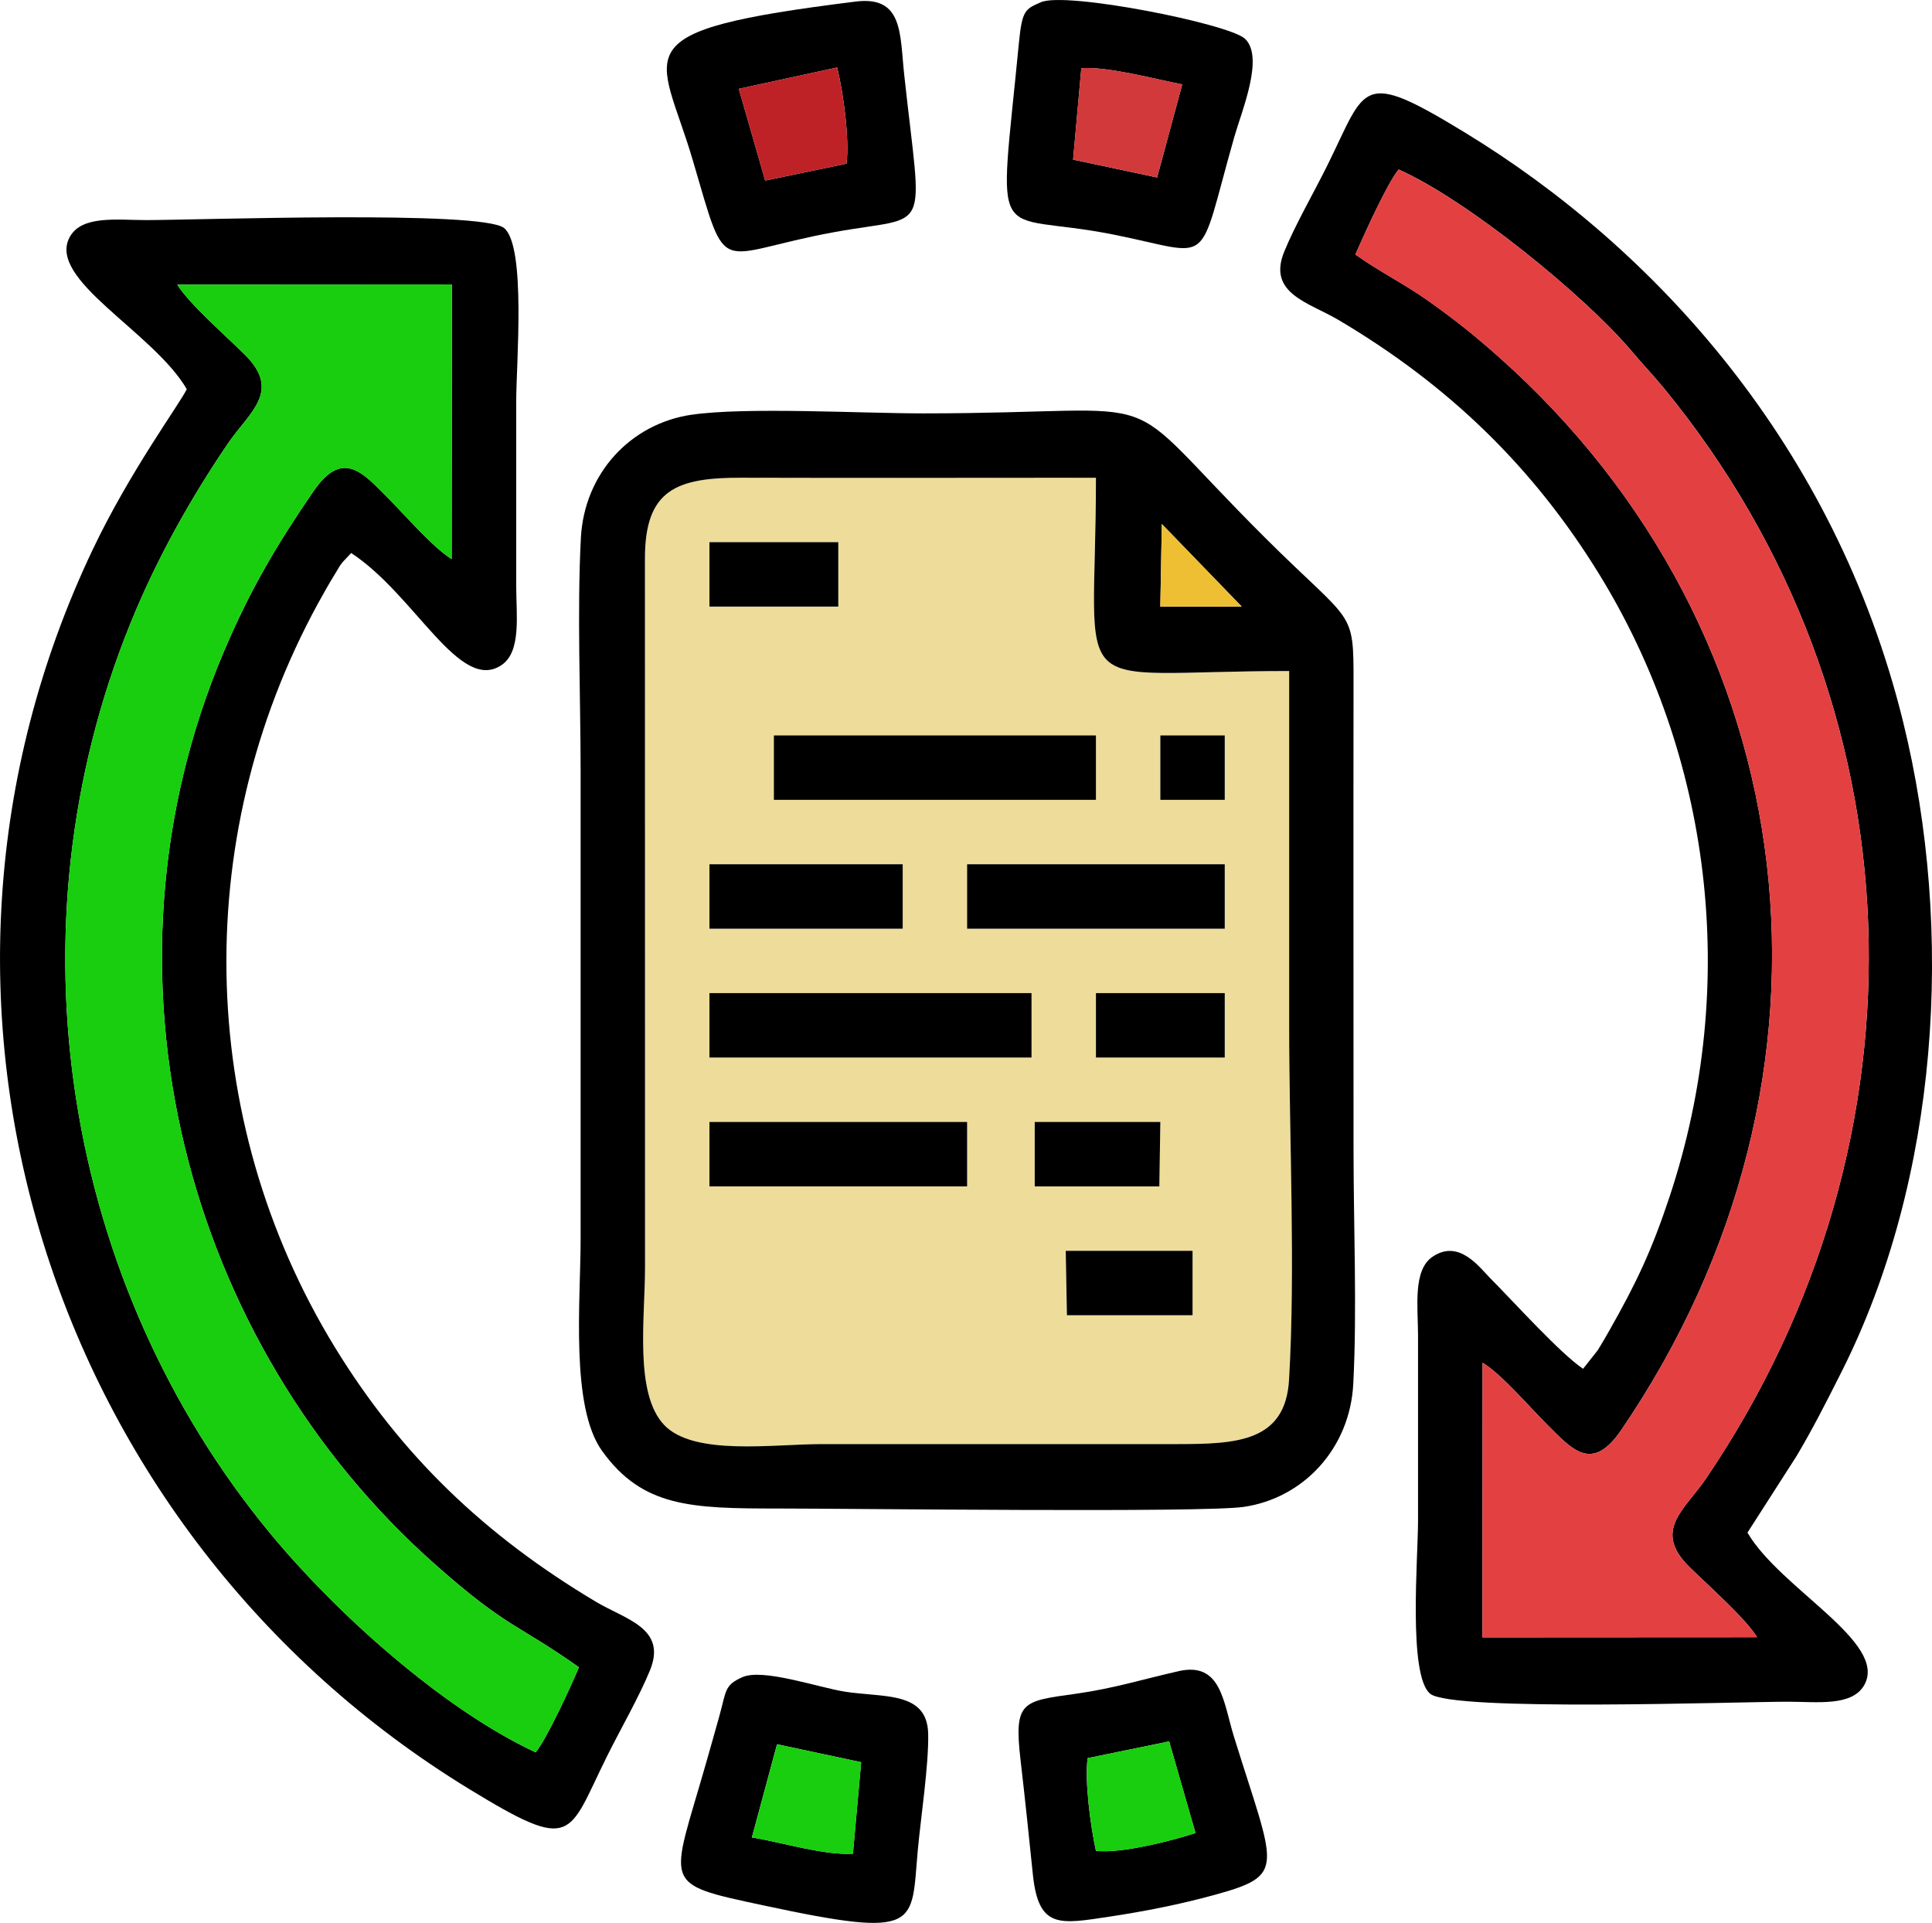 <?xml version="1.0" encoding="UTF-8"?>
<!DOCTYPE svg PUBLIC "-//W3C//DTD SVG 1.1//EN" "http://www.w3.org/Graphics/SVG/1.1/DTD/svg11.dtd">
<!-- Creator: CorelDRAW 2020 (64-Bit) -->
<svg xmlns="http://www.w3.org/2000/svg" xml:space="preserve" width="169.298mm" height="168.478mm" version="1.1" style="shape-rendering:geometricPrecision; text-rendering:geometricPrecision; image-rendering:optimizeQuality; fill-rule:evenodd; clip-rule:evenodd"
viewBox="0 0 893.49 889.16"
 xmlns:xlink="http://www.w3.org/1999/xlink"
 xmlns:xodm="http://www.corel.com/coreldraw/odm/2003">
 <defs>
  <style type="text/css">
   <![CDATA[
    .fil1 {fill:black}
    .fil2 {fill:#18CE0F}
    .fil4 {fill:#BF2226}
    .fil5 {fill:#D1393B}
    .fil3 {fill:#E34042}
    .fil6 {fill:#EEBE33}
    .fil0 {fill:#EEDC9A}
   ]]>
  </style>
 </defs>
 <g id="Capa_x0020_1">
  <g id="_2513042892512">
   <path class="fil0" d="M492.87 578.38l58.65 0 0 29.79 -58.1 0 -0.55 -29.79zm-14.34 -59.58l58.1 0 -0.47 29.79 -57.63 0 0 -29.79zm-150.43 0l119.16 0 0 29.79 -119.16 0 0 -29.79zm178.73 -59.58l59.58 0 0 29.79 -59.58 0 0 -29.79zm-178.73 0l148.95 0 0 29.79 -148.95 0 0 -29.79zm119.16 -59.58l119.16 0 0 29.79 -119.16 0 0 -29.79zm-119.16 0l89.37 0 0 29.79 -89.37 0 0 -29.79zm208.52 -59.58l29.79 0 0 29.79 -29.79 0 0 -29.79zm-178.73 0l148.95 0 0 29.79 -148.95 0 0 -29.79zm-29.79 -89.37l59.58 0 0 29.79 -59.58 0 0 -29.79zm268.1 59.58c-105.67,0 -89.37,16.3 -89.37,-89.37 -54.61,0 -109.24,0.15 -163.84,-0.01 -30.38,-0.09 -44.7,5.69 -44.73,37.2l0.04 327.73c0,23.63 -5.01,58.47 8.84,73.07 13.71,14.44 50.27,8.85 73.08,8.85l163.84 0c27.85,0.01 50.37,-0.98 52.07,-29.73 3.01,-50.9 0.06,-111.88 0.06,-163.9 0,-54.61 0,-109.23 0,-163.84z"/>
   <path class="fil1" d="M646.82 78.37c31.6,13.99 86.17,58.32 108.09,84.37 4.98,5.92 9.73,10.84 14.73,16.93 119.03,145.05 126.09,346.67 19.34,503.99 -9.8,14.44 -24.9,23.99 -7.63,40.97 8.26,8.12 26.01,23.77 31.22,32.41l-127 0.07 0.08 -126.98c8.71,5.25 21.56,20.33 29.63,28.38 11.84,11.82 20.89,22.69 34.54,2.68 111.44,-163.43 86.93,-368.65 -56.77,-496.22 -11.08,-9.83 -19.24,-16.4 -32.1,-25.57 -11.37,-8.11 -22.51,-13.48 -34.14,-21.71 4.14,-9.36 14.56,-32.6 20.02,-39.33zm85.3 554.56c-10.6,-7.11 -32.23,-31.14 -42.7,-41.64 -5.19,-5.21 -14.65,-18.61 -27.01,-10.1 -9.08,6.25 -6.62,23.3 -6.61,36.28 0.01,28.55 0,57.1 0,85.64 0,17.25 -4.64,71.53 5.58,80.06 10.08,8.42 142.18,3.7 165.7,3.71 13.43,0.01 29.52,2.28 35.13,-7.79 10.96,-19.69 -38.83,-44.33 -54.06,-70.4l22.68 -35.36c7.51,-12.63 13.65,-24.75 20.74,-38.81 45.06,-89.31 52.53,-203.6 28.51,-300.96 -31.59,-128.06 -115.22,-218.99 -202.5,-272.21 -48.98,-29.87 -45.48,-21.64 -63.77,15.22 -6.17,12.44 -14.82,27.38 -19.89,39.79 -7.91,19.36 11.31,23.46 25,31.54 51.17,30.22 90.33,68.3 120.68,117.65 51.34,83.48 65.32,188.94 32.57,287.69 -8.28,24.99 -15.41,39.99 -27.71,61.67 -1.74,3.06 -3.22,5.68 -5.5,9.37l-6.83 8.65z"/>
   <path class="fil1" d="M247.71 810.29c-43.17,-20.13 -92.45,-64.52 -122.82,-101.33 -95.17,-115.35 -122.24,-278.52 -64.58,-420.69 12.61,-31.09 28.94,-59.47 45.2,-83.32 9.8,-14.37 24.88,-23.93 7.71,-40.97 -8.4,-8.34 -25.81,-23.52 -31.22,-32.37l126.97 -0.08 -0.09 126.98c-8.64,-5.29 -21.58,-20.35 -29.59,-28.4 -11.87,-11.94 -20.97,-22.53 -34.55,-2.64 -16.16,23.67 -28.59,44.06 -41.32,74.09 -62.93,148.51 -17.99,319.48 98.1,422.09 33.39,29.51 37.36,26.9 66.21,47.29 -3.78,9.11 -14.81,33 -20.01,39.35zm-161.33 -630.34c-3.25,6.78 -26.23,37.87 -43.5,74.17 -99.35,208.82 -19.76,454.76 174.12,573.15 48.83,29.82 45.36,21.82 63.73,-15.18 6.14,-12.37 14.87,-27.46 19.89,-39.79 7.92,-19.45 -11.33,-23.47 -24.95,-31.59 -51.47,-30.67 -90.16,-67.72 -120.73,-117.61 -64.83,-105.81 -67.41,-239.64 -4.89,-349.41 1.74,-3.05 3.22,-5.68 5.51,-9.35 1.78,-2.85 0.99,-1.98 2.99,-4.52l3.86 -4.1c29.75,19.47 50.25,65.15 69.68,51.71 9.07,-6.27 6.65,-23.23 6.64,-36.25 -0.01,-28.55 0,-57.1 0,-85.64 0,-17.27 4.65,-71.49 -5.57,-80.06 -10,-8.39 -142.24,-3.69 -165.71,-3.71 -13.41,-0.01 -29.57,-2.3 -35.16,7.76 -10.91,19.67 38.61,43.85 54.09,70.42z"/>
   <path class="fil1" d="M596.2 310.28c0,54.61 0,109.23 0,163.84 0,52.02 2.95,113 -0.06,163.9 -1.7,28.75 -24.22,29.74 -52.07,29.73l-163.84 -0c-22.81,0 -59.37,5.59 -73.08,-8.85 -13.86,-14.59 -8.84,-49.43 -8.84,-73.07l-0.04 -327.73c0.03,-31.5 14.35,-37.29 44.73,-37.2 54.6,0.16 109.23,0.01 163.84,0.01 0,105.67 -16.31,89.37 89.37,89.37zm-58.89 -67.98l36.94 38.17 -37.64 0.02 0.7 -38.19zm-217.51 -50.53c-28.18,4.16 -49.58,27.09 -51.16,56.98 -1.8,34.21 -0.12,73.33 -0.12,108.08 0,71.99 0,143.98 0,215.97 0,28.87 -4.82,77.56 9.91,98.09 18.69,26.04 41.18,26.65 81.31,26.65 33.88,0 196.33,2.02 215.45,-0.75 27.6,-4.01 49.11,-26.99 50.66,-56.89 1.78,-34.28 0.12,-73.26 0.12,-108.05 0,-71.99 -0.1,-143.98 0,-215.97 0.05,-34.82 -0.19,-26.69 -40.83,-67.15 -72.92,-72.61 -36.79,-57.58 -158.38,-57.58 -28.23,0 -82.06,-3.04 -106.97,0.64z"/>
   <path class="fil2" d="M247.71 810.29c5.2,-6.35 16.23,-30.25 20.01,-39.35 -28.86,-20.39 -32.83,-17.78 -66.21,-47.29 -116.09,-102.61 -161.02,-273.58 -98.1,-422.09 12.72,-30.03 25.16,-50.42 41.32,-74.09 13.58,-19.9 22.68,-9.3 34.55,2.64 8.01,8.06 20.95,23.11 29.59,28.4l0.09 -126.98 -126.97 0.08c5.41,8.85 22.82,24.03 31.22,32.37 17.17,17.04 2.09,26.6 -7.71,40.97 -16.26,23.85 -32.59,52.22 -45.2,83.32 -57.66,142.18 -30.59,305.34 64.58,420.69 30.37,36.81 79.65,81.19 122.82,101.33z"/>
   <path class="fil3" d="M626.8 117.71c11.62,8.22 22.77,13.6 34.14,21.71 12.86,9.17 21.02,15.74 32.1,25.57 143.71,127.56 168.21,332.79 56.77,496.22 -13.65,20.02 -22.69,9.14 -34.54,-2.68 -8.06,-8.05 -20.92,-23.13 -29.63,-28.38l-0.08 126.98 127 -0.07c-5.21,-8.65 -22.96,-24.29 -31.22,-32.41 -17.27,-16.98 -2.16,-26.54 7.63,-40.97 106.75,-157.32 99.69,-358.94 -19.34,-503.99 -5,-6.09 -9.75,-11.02 -14.73,-16.93 -21.92,-26.05 -76.49,-70.38 -108.09,-84.37 -5.45,6.74 -15.88,29.98 -20.02,39.33z"/>
   <path class="fil1" d="M359.36 806.56l38.9 8.29 -3.81 42.31c-13.39,0.85 -32.48,-5.21 -46.72,-7.52l11.62 -43.09zm-15.95 -31.06c-8.42,3.68 -7.47,6.21 -10.69,17.86 -2.07,7.48 -4.08,14.46 -6.15,21.75 -16.35,57.44 -21.66,55.62 26.45,65.94 73.22,15.7 68.27,9.29 71.41,-25.3 1.39,-15.25 5.15,-39.76 4.82,-54.12 -0.45,-19.8 -20.92,-16.58 -38.61,-19.41 -12.39,-1.98 -37.79,-10.85 -47.22,-6.72z"/>
   <path class="fil1" d="M500.07 31.51c12.2,-0.79 33.52,4.92 46.68,7.52l-11.63 43.04 -38.84 -8.26 3.8 -42.3zm-18.68 -30.48c-7.16,3.18 -8.7,3.47 -10.17,18.76 -9.54,98.68 -13.29,77.31 43.71,88.67 47.23,9.41 38.25,16.89 55.88,-45.08 3.44,-12.08 13.98,-36.97 4.95,-45.47 -7.36,-6.92 -82.94,-21.96 -94.37,-16.88z"/>
   <path class="fil1" d="M341.66 41.07l45.48 -9.86c2.92,11.56 5.8,33.44 4.34,44.47l-37.6 7.82 -12.22 -42.43zm54.09 -40.35c-110.81,13.79 -90.44,22.01 -75.35,73.39 16.48,56.1 9.61,43.44 65.29,33.25 45.37,-8.31 40.74,3.57 32.46,-73 -2.02,-18.68 -0.4,-36.38 -22.4,-33.64z"/>
   <path class="fil1" d="M503 812.97l37.7 -7.74 12.19 42.37c-11.21,3.69 -34.9,9.63 -46.06,8.22 -2.44,-11.11 -5.27,-32.16 -3.83,-42.85zm42.09 -40.22c-16.73,3.77 -30.1,8.02 -47.71,10.47 -24.77,3.44 -28.58,3.41 -25.37,30.99 2.08,17.82 3.82,34.82 5.66,52.59 2.61,25.2 12.35,22.93 35.38,19.47 16.39,-2.46 32.7,-5.71 47.95,-9.88 34.51,-9.42 28.74,-11.87 9.67,-73.34 -4.95,-15.95 -5.83,-34.77 -25.59,-30.31z"/>
   <polygon class="fil1" points="328.1,489.01 477.05,489.01 477.05,459.22 328.1,459.22 "/>
   <polygon class="fil1" points="357.89,369.85 506.84,369.85 506.84,340.06 357.89,340.06 "/>
   <polygon class="fil1" points="447.26,429.43 566.41,429.43 566.41,399.64 447.26,399.64 "/>
   <polygon class="fil1" points="328.1,548.59 447.26,548.59 447.26,518.8 328.1,518.8 "/>
   <polygon class="fil1" points="328.1,429.43 417.47,429.43 417.47,399.64 328.1,399.64 "/>
   <path class="fil2" d="M503 812.97c-1.43,10.69 1.4,31.74 3.83,42.85 11.16,1.41 34.85,-4.53 46.06,-8.22l-12.19 -42.37 -37.7 7.74z"/>
   <path class="fil4" d="M353.87 83.5l37.6 -7.82c1.46,-11.03 -1.42,-32.91 -4.34,-44.47l-45.48 9.86 12.22 42.43z"/>
   <path class="fil2" d="M347.74 849.64c14.24,2.31 33.33,8.36 46.72,7.52l3.81 -42.31 -38.9 -8.29 -11.62 43.09z"/>
   <path class="fil5" d="M496.28 73.8l38.84 8.26 11.63 -43.04c-13.16,-2.6 -34.47,-8.31 -46.68,-7.52l-3.8 42.3z"/>
   <polygon class="fil1" points="328.1,280.49 387.68,280.49 387.68,250.7 328.1,250.7 "/>
   <polygon class="fil1" points="506.84,489.01 566.41,489.01 566.41,459.22 506.84,459.22 "/>
   <polygon class="fil1" points="493.42,608.17 551.52,608.17 551.52,578.38 492.87,578.38 "/>
   <polygon class="fil1" points="478.53,548.59 536.16,548.59 536.62,518.8 478.53,518.8 "/>
   <polygon class="fil1" points="536.62,369.85 566.41,369.85 566.41,340.06 536.62,340.06 "/>
   <polygon class="fil6" points="536.61,280.49 574.25,280.47 537.31,242.3 "/>
  </g>
 </g>
</svg>
